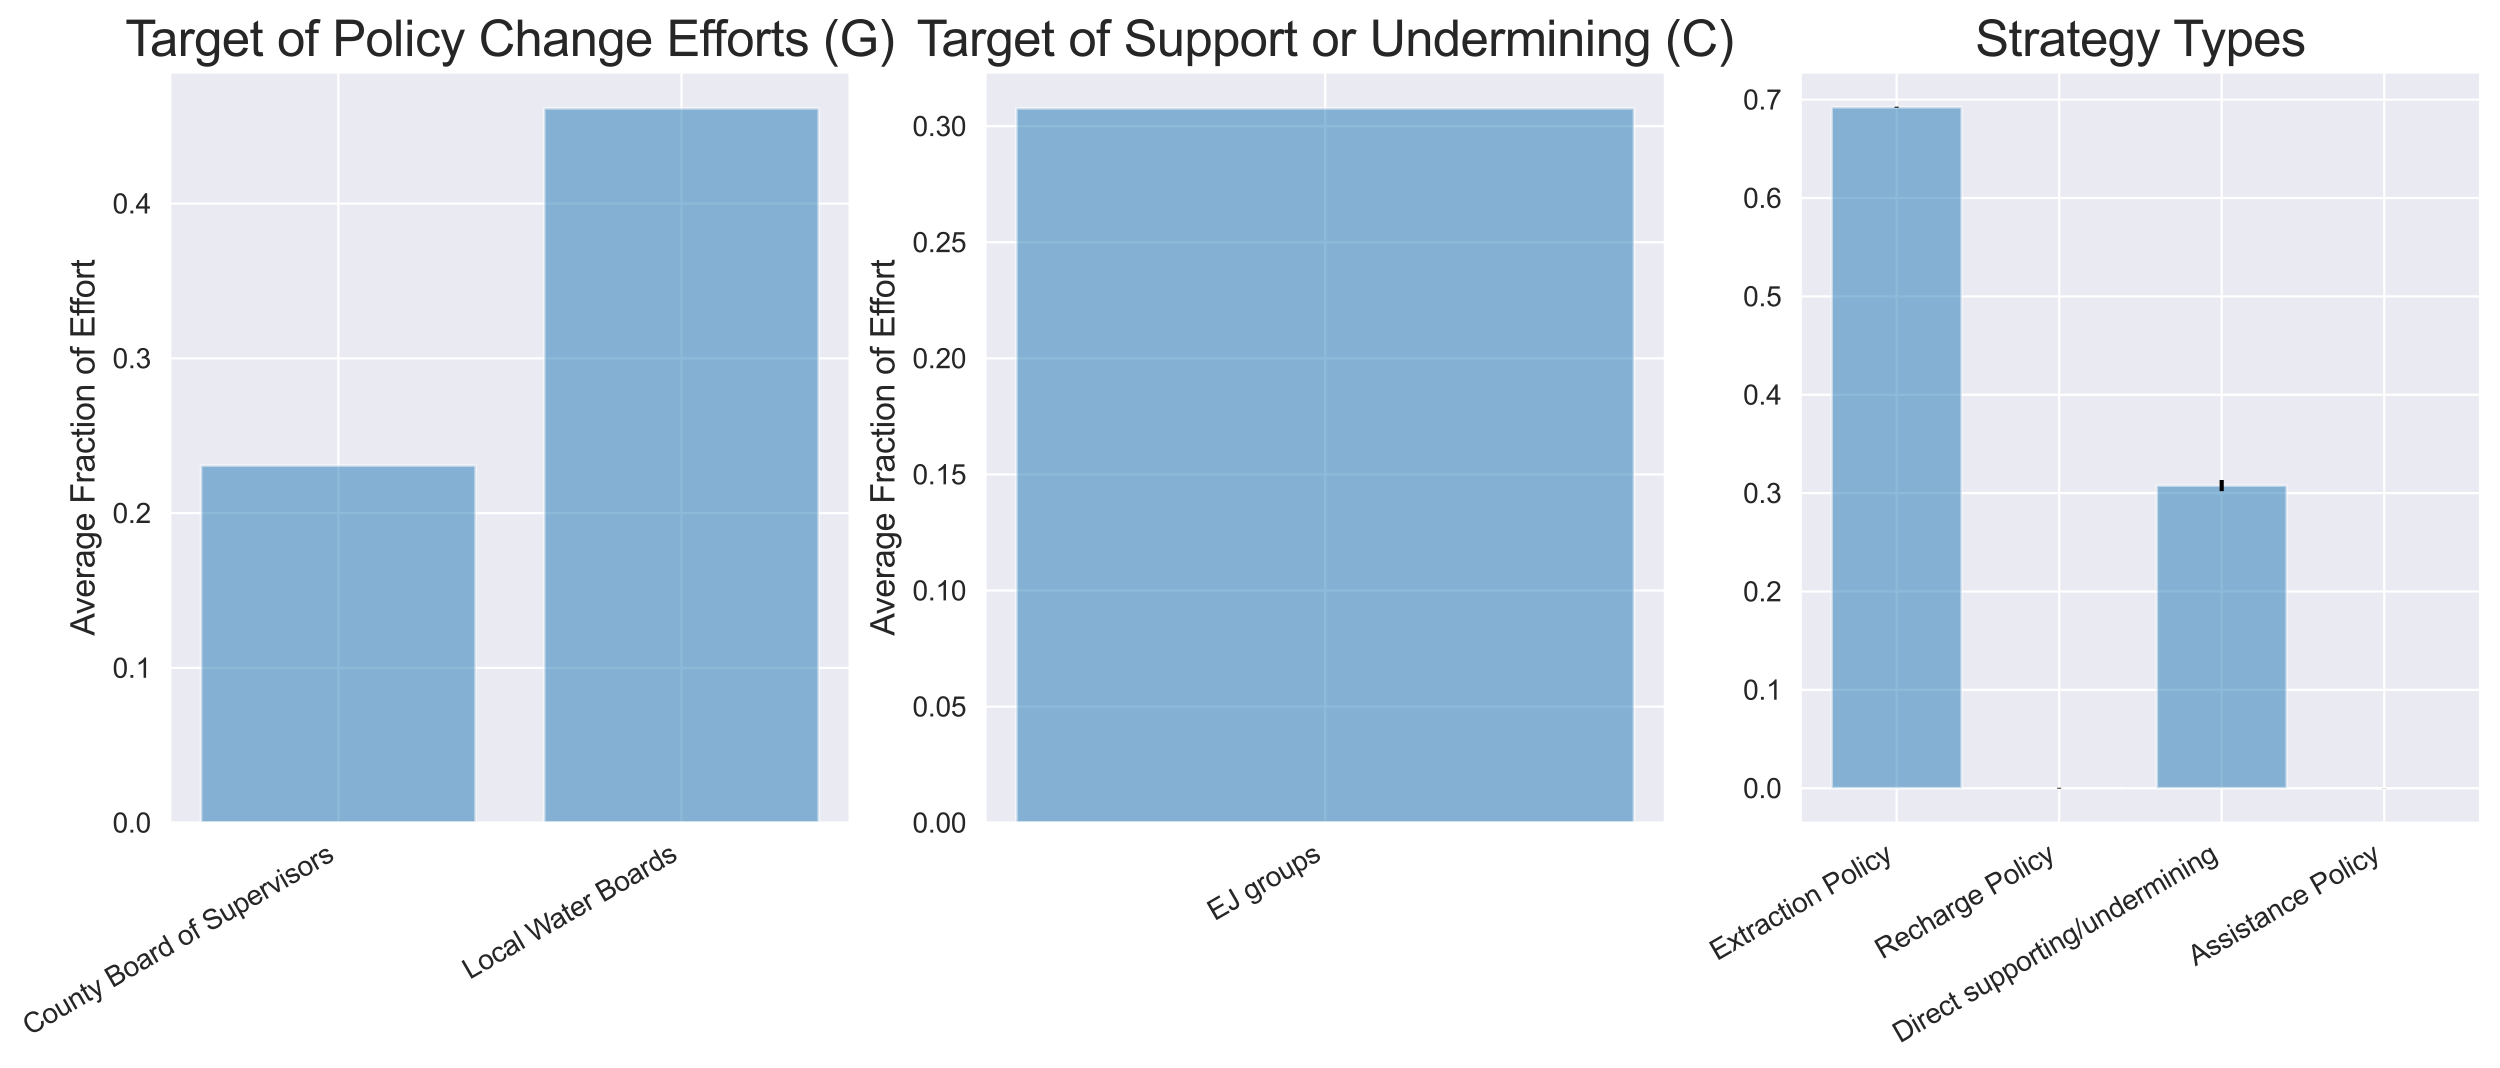 <?xml version="1.0" encoding="utf-8" standalone="no"?>
<!DOCTYPE svg PUBLIC "-//W3C//DTD SVG 1.1//EN"
  "http://www.w3.org/Graphics/SVG/1.1/DTD/svg11.dtd">
<svg height="387.127pt" version="1.1" viewBox="0 0 905.878 387.127" width="905.878pt" xmlns="http://www.w3.org/2000/svg" xmlns:xlink="http://www.w3.org/1999/xlink">
 <defs>
  <style type="text/css">*{stroke-linecap:butt;stroke-linejoin:round;}</style>
 </defs>
 <g id="figure_1">
  <g id="patch_1">
   <path d="M -0 387.127 
L 905.878 387.127 
L 905.878 0 
L -0 0 
z
" style="fill:#ffffff;"/>
  </g>
  <g id="axes_1">
   <g id="patch_2">
    <path d="M 61.678 298.103 
L 307.854 298.103 
L 307.854 26.303 
L 61.678 26.303 
z
" style="fill:#eaeaf2;"/>
   </g>
   <g id="matplotlib.axis_1">
    <g id="xtick_1">
     <g id="line2d_1">
      <path clip-path="url(#p855f71efec)" d="M 122.6 298.103 
L 122.6 26.303 
" style="fill:none;stroke:#ffffff;stroke-linecap:round;stroke-width:0.8;"/>
     </g>
     <g id="text_1">
      <!-- County Board of Supervisors -->
      <g style="fill:#262626;" transform="translate(10.84 375.325)rotate(-30)scale(0.1 -0.1)">
       <defs>
        <path d="M 3763 1606 
L 4369 1453 
Q 4178 706 3683 314 
Q 3188 -78 2472 -78 
Q 1731 -78 1267 223 
Q 803 525 561 1097 
Q 319 1669 319 2325 
Q 319 3041 592 3573 
Q 866 4106 1370 4382 
Q 1875 4659 2481 4659 
Q 3169 4659 3637 4309 
Q 4106 3959 4291 3325 
L 3694 3184 
Q 3534 3684 3231 3912 
Q 2928 4141 2469 4141 
Q 1941 4141 1586 3887 
Q 1231 3634 1087 3207 
Q 944 2781 944 2328 
Q 944 1744 1114 1308 
Q 1284 872 1643 656 
Q 2003 441 2422 441 
Q 2931 441 3284 734 
Q 3638 1028 3763 1606 
z
" id="ArialMT-43" transform="scale(0.016)"/>
        <path d="M 213 1659 
Q 213 2581 725 3025 
Q 1153 3394 1769 3394 
Q 2453 3394 2887 2945 
Q 3322 2497 3322 1706 
Q 3322 1066 3130 698 
Q 2938 331 2570 128 
Q 2203 -75 1769 -75 
Q 1072 -75 642 372 
Q 213 819 213 1659 
z
M 791 1659 
Q 791 1022 1069 705 
Q 1347 388 1769 388 
Q 2188 388 2466 706 
Q 2744 1025 2744 1678 
Q 2744 2294 2464 2611 
Q 2184 2928 1769 2928 
Q 1347 2928 1069 2612 
Q 791 2297 791 1659 
z
" id="ArialMT-6f" transform="scale(0.016)"/>
        <path d="M 2597 0 
L 2597 488 
Q 2209 -75 1544 -75 
Q 1250 -75 995 37 
Q 741 150 617 320 
Q 494 491 444 738 
Q 409 903 409 1263 
L 409 3319 
L 972 3319 
L 972 1478 
Q 972 1038 1006 884 
Q 1059 663 1231 536 
Q 1403 409 1656 409 
Q 1909 409 2131 539 
Q 2353 669 2445 892 
Q 2538 1116 2538 1541 
L 2538 3319 
L 3100 3319 
L 3100 0 
L 2597 0 
z
" id="ArialMT-75" transform="scale(0.016)"/>
        <path d="M 422 0 
L 422 3319 
L 928 3319 
L 928 2847 
Q 1294 3394 1984 3394 
Q 2284 3394 2536 3286 
Q 2788 3178 2913 3003 
Q 3038 2828 3088 2588 
Q 3119 2431 3119 2041 
L 3119 0 
L 2556 0 
L 2556 2019 
Q 2556 2363 2490 2533 
Q 2425 2703 2258 2804 
Q 2091 2906 1866 2906 
Q 1506 2906 1245 2678 
Q 984 2450 984 1813 
L 984 0 
L 422 0 
z
" id="ArialMT-6e" transform="scale(0.016)"/>
        <path d="M 1650 503 
L 1731 6 
Q 1494 -44 1306 -44 
Q 1000 -44 831 53 
Q 663 150 594 308 
Q 525 466 525 972 
L 525 2881 
L 113 2881 
L 113 3319 
L 525 3319 
L 525 4141 
L 1084 4478 
L 1084 3319 
L 1650 3319 
L 1650 2881 
L 1084 2881 
L 1084 941 
Q 1084 700 1114 631 
Q 1144 563 1211 522 
Q 1278 481 1403 481 
Q 1497 481 1650 503 
z
" id="ArialMT-74" transform="scale(0.016)"/>
        <path d="M 397 -1278 
L 334 -750 
Q 519 -800 656 -800 
Q 844 -800 956 -737 
Q 1069 -675 1141 -563 
Q 1194 -478 1313 -144 
Q 1328 -97 1363 -6 
L 103 3319 
L 709 3319 
L 1400 1397 
Q 1534 1031 1641 628 
Q 1738 1016 1872 1384 
L 2581 3319 
L 3144 3319 
L 1881 -56 
Q 1678 -603 1566 -809 
Q 1416 -1088 1222 -1217 
Q 1028 -1347 759 -1347 
Q 597 -1347 397 -1278 
z
" id="ArialMT-79" transform="scale(0.016)"/>
        <path id="ArialMT-20" transform="scale(0.016)"/>
        <path d="M 469 0 
L 469 4581 
L 2188 4581 
Q 2713 4581 3030 4442 
Q 3347 4303 3526 4014 
Q 3706 3725 3706 3409 
Q 3706 3116 3547 2856 
Q 3388 2597 3066 2438 
Q 3481 2316 3704 2022 
Q 3928 1728 3928 1328 
Q 3928 1006 3792 729 
Q 3656 453 3456 303 
Q 3256 153 2954 76 
Q 2653 0 2216 0 
L 469 0 
z
M 1075 2656 
L 2066 2656 
Q 2469 2656 2644 2709 
Q 2875 2778 2992 2937 
Q 3109 3097 3109 3338 
Q 3109 3566 3000 3739 
Q 2891 3913 2687 3977 
Q 2484 4041 1991 4041 
L 1075 4041 
L 1075 2656 
z
M 1075 541 
L 2216 541 
Q 2509 541 2628 563 
Q 2838 600 2978 687 
Q 3119 775 3209 942 
Q 3300 1109 3300 1328 
Q 3300 1584 3169 1773 
Q 3038 1963 2805 2039 
Q 2572 2116 2134 2116 
L 1075 2116 
L 1075 541 
z
" id="ArialMT-42" transform="scale(0.016)"/>
        <path d="M 2588 409 
Q 2275 144 1986 34 
Q 1697 -75 1366 -75 
Q 819 -75 525 192 
Q 231 459 231 875 
Q 231 1119 342 1320 
Q 453 1522 633 1644 
Q 813 1766 1038 1828 
Q 1203 1872 1538 1913 
Q 2219 1994 2541 2106 
Q 2544 2222 2544 2253 
Q 2544 2597 2384 2738 
Q 2169 2928 1744 2928 
Q 1347 2928 1158 2789 
Q 969 2650 878 2297 
L 328 2372 
Q 403 2725 575 2942 
Q 747 3159 1072 3276 
Q 1397 3394 1825 3394 
Q 2250 3394 2515 3294 
Q 2781 3194 2906 3042 
Q 3031 2891 3081 2659 
Q 3109 2516 3109 2141 
L 3109 1391 
Q 3109 606 3145 398 
Q 3181 191 3288 0 
L 2700 0 
Q 2613 175 2588 409 
z
M 2541 1666 
Q 2234 1541 1622 1453 
Q 1275 1403 1131 1340 
Q 988 1278 909 1158 
Q 831 1038 831 891 
Q 831 666 1001 516 
Q 1172 366 1500 366 
Q 1825 366 2078 508 
Q 2331 650 2450 897 
Q 2541 1088 2541 1459 
L 2541 1666 
z
" id="ArialMT-61" transform="scale(0.016)"/>
        <path d="M 416 0 
L 416 3319 
L 922 3319 
L 922 2816 
Q 1116 3169 1280 3281 
Q 1444 3394 1641 3394 
Q 1925 3394 2219 3213 
L 2025 2691 
Q 1819 2813 1613 2813 
Q 1428 2813 1281 2702 
Q 1134 2591 1072 2394 
Q 978 2094 978 1738 
L 978 0 
L 416 0 
z
" id="ArialMT-72" transform="scale(0.016)"/>
        <path d="M 2575 0 
L 2575 419 
Q 2259 -75 1647 -75 
Q 1250 -75 917 144 
Q 584 363 401 755 
Q 219 1147 219 1656 
Q 219 2153 384 2558 
Q 550 2963 881 3178 
Q 1213 3394 1622 3394 
Q 1922 3394 2156 3267 
Q 2391 3141 2538 2938 
L 2538 4581 
L 3097 4581 
L 3097 0 
L 2575 0 
z
M 797 1656 
Q 797 1019 1065 703 
Q 1334 388 1700 388 
Q 2069 388 2326 689 
Q 2584 991 2584 1609 
Q 2584 2291 2321 2609 
Q 2059 2928 1675 2928 
Q 1300 2928 1048 2622 
Q 797 2316 797 1656 
z
" id="ArialMT-64" transform="scale(0.016)"/>
        <path d="M 556 0 
L 556 2881 
L 59 2881 
L 59 3319 
L 556 3319 
L 556 3672 
Q 556 4006 616 4169 
Q 697 4388 901 4523 
Q 1106 4659 1475 4659 
Q 1713 4659 2000 4603 
L 1916 4113 
Q 1741 4144 1584 4144 
Q 1328 4144 1222 4034 
Q 1116 3925 1116 3625 
L 1116 3319 
L 1763 3319 
L 1763 2881 
L 1116 2881 
L 1116 0 
L 556 0 
z
" id="ArialMT-66" transform="scale(0.016)"/>
        <path d="M 288 1472 
L 859 1522 
Q 900 1178 1048 958 
Q 1197 738 1509 602 
Q 1822 466 2213 466 
Q 2559 466 2825 569 
Q 3091 672 3220 851 
Q 3350 1031 3350 1244 
Q 3350 1459 3225 1620 
Q 3100 1781 2813 1891 
Q 2628 1963 1997 2114 
Q 1366 2266 1113 2400 
Q 784 2572 623 2826 
Q 463 3081 463 3397 
Q 463 3744 659 4045 
Q 856 4347 1234 4503 
Q 1613 4659 2075 4659 
Q 2584 4659 2973 4495 
Q 3363 4331 3572 4012 
Q 3781 3694 3797 3291 
L 3216 3247 
Q 3169 3681 2898 3903 
Q 2628 4125 2100 4125 
Q 1550 4125 1298 3923 
Q 1047 3722 1047 3438 
Q 1047 3191 1225 3031 
Q 1400 2872 2139 2705 
Q 2878 2538 3153 2413 
Q 3553 2228 3743 1945 
Q 3934 1663 3934 1294 
Q 3934 928 3725 604 
Q 3516 281 3123 101 
Q 2731 -78 2241 -78 
Q 1619 -78 1198 103 
Q 778 284 539 648 
Q 300 1013 288 1472 
z
" id="ArialMT-53" transform="scale(0.016)"/>
        <path d="M 422 -1272 
L 422 3319 
L 934 3319 
L 934 2888 
Q 1116 3141 1344 3267 
Q 1572 3394 1897 3394 
Q 2322 3394 2647 3175 
Q 2972 2956 3137 2557 
Q 3303 2159 3303 1684 
Q 3303 1175 3120 767 
Q 2938 359 2589 142 
Q 2241 -75 1856 -75 
Q 1575 -75 1351 44 
Q 1128 163 984 344 
L 984 -1272 
L 422 -1272 
z
M 931 1641 
Q 931 1000 1190 694 
Q 1450 388 1819 388 
Q 2194 388 2461 705 
Q 2728 1022 2728 1688 
Q 2728 2322 2467 2637 
Q 2206 2953 1844 2953 
Q 1484 2953 1207 2617 
Q 931 2281 931 1641 
z
" id="ArialMT-70" transform="scale(0.016)"/>
        <path d="M 2694 1069 
L 3275 997 
Q 3138 488 2766 206 
Q 2394 -75 1816 -75 
Q 1088 -75 661 373 
Q 234 822 234 1631 
Q 234 2469 665 2931 
Q 1097 3394 1784 3394 
Q 2450 3394 2872 2941 
Q 3294 2488 3294 1666 
Q 3294 1616 3291 1516 
L 816 1516 
Q 847 969 1125 678 
Q 1403 388 1819 388 
Q 2128 388 2347 550 
Q 2566 713 2694 1069 
z
M 847 1978 
L 2700 1978 
Q 2663 2397 2488 2606 
Q 2219 2931 1791 2931 
Q 1403 2931 1139 2672 
Q 875 2413 847 1978 
z
" id="ArialMT-65" transform="scale(0.016)"/>
        <path d="M 1344 0 
L 81 3319 
L 675 3319 
L 1388 1331 
Q 1503 1009 1600 663 
Q 1675 925 1809 1294 
L 2547 3319 
L 3125 3319 
L 1869 0 
L 1344 0 
z
" id="ArialMT-76" transform="scale(0.016)"/>
        <path d="M 425 3934 
L 425 4581 
L 988 4581 
L 988 3934 
L 425 3934 
z
M 425 0 
L 425 3319 
L 988 3319 
L 988 0 
L 425 0 
z
" id="ArialMT-69" transform="scale(0.016)"/>
        <path d="M 197 991 
L 753 1078 
Q 800 744 1014 566 
Q 1228 388 1613 388 
Q 2000 388 2187 545 
Q 2375 703 2375 916 
Q 2375 1106 2209 1216 
Q 2094 1291 1634 1406 
Q 1016 1563 777 1677 
Q 538 1791 414 1992 
Q 291 2194 291 2438 
Q 291 2659 392 2848 
Q 494 3038 669 3163 
Q 800 3259 1026 3326 
Q 1253 3394 1513 3394 
Q 1903 3394 2198 3281 
Q 2494 3169 2634 2976 
Q 2775 2784 2828 2463 
L 2278 2388 
Q 2241 2644 2061 2787 
Q 1881 2931 1553 2931 
Q 1166 2931 1000 2803 
Q 834 2675 834 2503 
Q 834 2394 903 2306 
Q 972 2216 1119 2156 
Q 1203 2125 1616 2013 
Q 2213 1853 2448 1751 
Q 2684 1650 2818 1456 
Q 2953 1263 2953 975 
Q 2953 694 2789 445 
Q 2625 197 2315 61 
Q 2006 -75 1616 -75 
Q 969 -75 630 194 
Q 291 463 197 991 
z
" id="ArialMT-73" transform="scale(0.016)"/>
       </defs>
       <use xlink:href="#ArialMT-43"/>
       <use x="72.217" xlink:href="#ArialMT-6f"/>
       <use x="127.832" xlink:href="#ArialMT-75"/>
       <use x="183.447" xlink:href="#ArialMT-6e"/>
       <use x="239.062" xlink:href="#ArialMT-74"/>
       <use x="266.846" xlink:href="#ArialMT-79"/>
       <use x="316.846" xlink:href="#ArialMT-20"/>
       <use x="344.629" xlink:href="#ArialMT-42"/>
       <use x="411.328" xlink:href="#ArialMT-6f"/>
       <use x="466.943" xlink:href="#ArialMT-61"/>
       <use x="522.559" xlink:href="#ArialMT-72"/>
       <use x="555.859" xlink:href="#ArialMT-64"/>
       <use x="611.475" xlink:href="#ArialMT-20"/>
       <use x="639.258" xlink:href="#ArialMT-6f"/>
       <use x="694.873" xlink:href="#ArialMT-66"/>
       <use x="722.656" xlink:href="#ArialMT-20"/>
       <use x="750.439" xlink:href="#ArialMT-53"/>
       <use x="817.139" xlink:href="#ArialMT-75"/>
       <use x="872.754" xlink:href="#ArialMT-70"/>
       <use x="928.369" xlink:href="#ArialMT-65"/>
       <use x="983.984" xlink:href="#ArialMT-72"/>
       <use x="1017.285" xlink:href="#ArialMT-76"/>
       <use x="1067.285" xlink:href="#ArialMT-69"/>
       <use x="1089.502" xlink:href="#ArialMT-73"/>
       <use x="1139.502" xlink:href="#ArialMT-6f"/>
       <use x="1195.117" xlink:href="#ArialMT-72"/>
       <use x="1228.418" xlink:href="#ArialMT-73"/>
      </g>
     </g>
    </g>
    <g id="xtick_2">
     <g id="line2d_2">
      <path clip-path="url(#p855f71efec)" d="M 246.932 298.103 
L 246.932 26.303 
" style="fill:none;stroke:#ffffff;stroke-linecap:round;stroke-width:0.8;"/>
     </g>
     <g id="text_2">
      <!-- Local Water Boards -->
      <g style="fill:#262626;" transform="translate(170.215 355.021)rotate(-30)scale(0.1 -0.1)">
       <defs>
        <path d="M 469 0 
L 469 4581 
L 1075 4581 
L 1075 541 
L 3331 541 
L 3331 0 
L 469 0 
z
" id="ArialMT-4c" transform="scale(0.016)"/>
        <path d="M 2588 1216 
L 3141 1144 
Q 3050 572 2676 248 
Q 2303 -75 1759 -75 
Q 1078 -75 664 370 
Q 250 816 250 1647 
Q 250 2184 428 2587 
Q 606 2991 970 3192 
Q 1334 3394 1763 3394 
Q 2303 3394 2647 3120 
Q 2991 2847 3088 2344 
L 2541 2259 
Q 2463 2594 2264 2762 
Q 2066 2931 1784 2931 
Q 1359 2931 1093 2626 
Q 828 2322 828 1663 
Q 828 994 1084 691 
Q 1341 388 1753 388 
Q 2084 388 2306 591 
Q 2528 794 2588 1216 
z
" id="ArialMT-63" transform="scale(0.016)"/>
        <path d="M 409 0 
L 409 4581 
L 972 4581 
L 972 0 
L 409 0 
z
" id="ArialMT-6c" transform="scale(0.016)"/>
        <path d="M 1294 0 
L 78 4581 
L 700 4581 
L 1397 1578 
Q 1509 1106 1591 641 
Q 1766 1375 1797 1488 
L 2669 4581 
L 3400 4581 
L 4056 2263 
Q 4303 1400 4413 641 
Q 4500 1075 4641 1638 
L 5359 4581 
L 5969 4581 
L 4713 0 
L 4128 0 
L 3163 3491 
Q 3041 3928 3019 4028 
Q 2947 3713 2884 3491 
L 1913 0 
L 1294 0 
z
" id="ArialMT-57" transform="scale(0.016)"/>
       </defs>
       <use xlink:href="#ArialMT-4c"/>
       <use x="55.615" xlink:href="#ArialMT-6f"/>
       <use x="111.23" xlink:href="#ArialMT-63"/>
       <use x="161.23" xlink:href="#ArialMT-61"/>
       <use x="216.846" xlink:href="#ArialMT-6c"/>
       <use x="239.062" xlink:href="#ArialMT-20"/>
       <use x="266.846" xlink:href="#ArialMT-57"/>
       <use x="357.48" xlink:href="#ArialMT-61"/>
       <use x="413.096" xlink:href="#ArialMT-74"/>
       <use x="440.879" xlink:href="#ArialMT-65"/>
       <use x="496.494" xlink:href="#ArialMT-72"/>
       <use x="529.795" xlink:href="#ArialMT-20"/>
       <use x="557.578" xlink:href="#ArialMT-42"/>
       <use x="624.277" xlink:href="#ArialMT-6f"/>
       <use x="679.893" xlink:href="#ArialMT-61"/>
       <use x="735.508" xlink:href="#ArialMT-72"/>
       <use x="768.809" xlink:href="#ArialMT-64"/>
       <use x="824.424" xlink:href="#ArialMT-73"/>
      </g>
     </g>
    </g>
   </g>
   <g id="matplotlib.axis_2">
    <g id="ytick_1">
     <g id="line2d_3">
      <path clip-path="url(#p855f71efec)" d="M 61.678 298.103 
L 307.854 298.103 
" style="fill:none;stroke:#ffffff;stroke-linecap:round;stroke-width:0.8;"/>
     </g>
     <g id="text_3">
      <!-- 0.0 -->
      <g style="fill:#262626;" transform="translate(40.778 301.682)scale(0.1 -0.1)">
       <defs>
        <path d="M 266 2259 
Q 266 3072 433 3567 
Q 600 4063 929 4331 
Q 1259 4600 1759 4600 
Q 2128 4600 2406 4451 
Q 2684 4303 2865 4023 
Q 3047 3744 3150 3342 
Q 3253 2941 3253 2259 
Q 3253 1453 3087 958 
Q 2922 463 2592 192 
Q 2263 -78 1759 -78 
Q 1097 -78 719 397 
Q 266 969 266 2259 
z
M 844 2259 
Q 844 1131 1108 757 
Q 1372 384 1759 384 
Q 2147 384 2411 759 
Q 2675 1134 2675 2259 
Q 2675 3391 2411 3762 
Q 2147 4134 1753 4134 
Q 1366 4134 1134 3806 
Q 844 3388 844 2259 
z
" id="ArialMT-30" transform="scale(0.016)"/>
        <path d="M 581 0 
L 581 641 
L 1222 641 
L 1222 0 
L 581 0 
z
" id="ArialMT-2e" transform="scale(0.016)"/>
       </defs>
       <use xlink:href="#ArialMT-30"/>
       <use x="55.615" xlink:href="#ArialMT-2e"/>
       <use x="83.398" xlink:href="#ArialMT-30"/>
      </g>
     </g>
    </g>
    <g id="ytick_2">
     <g id="line2d_4">
      <path clip-path="url(#p855f71efec)" d="M 61.678 242.018 
L 307.854 242.018 
" style="fill:none;stroke:#ffffff;stroke-linecap:round;stroke-width:0.8;"/>
     </g>
     <g id="text_4">
      <!-- 0.1 -->
      <g style="fill:#262626;" transform="translate(40.778 245.597)scale(0.1 -0.1)">
       <defs>
        <path d="M 2384 0 
L 1822 0 
L 1822 3584 
Q 1619 3391 1289 3197 
Q 959 3003 697 2906 
L 697 3450 
Q 1169 3672 1522 3987 
Q 1875 4303 2022 4600 
L 2384 4600 
L 2384 0 
z
" id="ArialMT-31" transform="scale(0.016)"/>
       </defs>
       <use xlink:href="#ArialMT-30"/>
       <use x="55.615" xlink:href="#ArialMT-2e"/>
       <use x="83.398" xlink:href="#ArialMT-31"/>
      </g>
     </g>
    </g>
    <g id="ytick_3">
     <g id="line2d_5">
      <path clip-path="url(#p855f71efec)" d="M 61.678 185.932 
L 307.854 185.932 
" style="fill:none;stroke:#ffffff;stroke-linecap:round;stroke-width:0.8;"/>
     </g>
     <g id="text_5">
      <!-- 0.2 -->
      <g style="fill:#262626;" transform="translate(40.778 189.511)scale(0.1 -0.1)">
       <defs>
        <path d="M 3222 541 
L 3222 0 
L 194 0 
Q 188 203 259 391 
Q 375 700 629 1000 
Q 884 1300 1366 1694 
Q 2113 2306 2375 2664 
Q 2638 3022 2638 3341 
Q 2638 3675 2398 3904 
Q 2159 4134 1775 4134 
Q 1369 4134 1125 3890 
Q 881 3647 878 3216 
L 300 3275 
Q 359 3922 746 4261 
Q 1134 4600 1788 4600 
Q 2447 4600 2831 4234 
Q 3216 3869 3216 3328 
Q 3216 3053 3103 2787 
Q 2991 2522 2730 2228 
Q 2469 1934 1863 1422 
Q 1356 997 1212 845 
Q 1069 694 975 541 
L 3222 541 
z
" id="ArialMT-32" transform="scale(0.016)"/>
       </defs>
       <use xlink:href="#ArialMT-30"/>
       <use x="55.615" xlink:href="#ArialMT-2e"/>
       <use x="83.398" xlink:href="#ArialMT-32"/>
      </g>
     </g>
    </g>
    <g id="ytick_4">
     <g id="line2d_6">
      <path clip-path="url(#p855f71efec)" d="M 61.678 129.846 
L 307.854 129.846 
" style="fill:none;stroke:#ffffff;stroke-linecap:round;stroke-width:0.8;"/>
     </g>
     <g id="text_6">
      <!-- 0.3 -->
      <g style="fill:#262626;" transform="translate(40.778 133.425)scale(0.1 -0.1)">
       <defs>
        <path d="M 269 1209 
L 831 1284 
Q 928 806 1161 595 
Q 1394 384 1728 384 
Q 2125 384 2398 659 
Q 2672 934 2672 1341 
Q 2672 1728 2419 1979 
Q 2166 2231 1775 2231 
Q 1616 2231 1378 2169 
L 1441 2663 
Q 1497 2656 1531 2656 
Q 1891 2656 2178 2843 
Q 2466 3031 2466 3422 
Q 2466 3731 2256 3934 
Q 2047 4138 1716 4138 
Q 1388 4138 1169 3931 
Q 950 3725 888 3313 
L 325 3413 
Q 428 3978 793 4289 
Q 1159 4600 1703 4600 
Q 2078 4600 2393 4439 
Q 2709 4278 2876 4000 
Q 3044 3722 3044 3409 
Q 3044 3113 2884 2869 
Q 2725 2625 2413 2481 
Q 2819 2388 3044 2092 
Q 3269 1797 3269 1353 
Q 3269 753 2831 336 
Q 2394 -81 1725 -81 
Q 1122 -81 723 278 
Q 325 638 269 1209 
z
" id="ArialMT-33" transform="scale(0.016)"/>
       </defs>
       <use xlink:href="#ArialMT-30"/>
       <use x="55.615" xlink:href="#ArialMT-2e"/>
       <use x="83.398" xlink:href="#ArialMT-33"/>
      </g>
     </g>
    </g>
    <g id="ytick_5">
     <g id="line2d_7">
      <path clip-path="url(#p855f71efec)" d="M 61.678 73.761 
L 307.854 73.761 
" style="fill:none;stroke:#ffffff;stroke-linecap:round;stroke-width:0.8;"/>
     </g>
     <g id="text_7">
      <!-- 0.4 -->
      <g style="fill:#262626;" transform="translate(40.778 77.339)scale(0.1 -0.1)">
       <defs>
        <path d="M 2069 0 
L 2069 1097 
L 81 1097 
L 81 1613 
L 2172 4581 
L 2631 4581 
L 2631 1613 
L 3250 1613 
L 3250 1097 
L 2631 1097 
L 2631 0 
L 2069 0 
z
M 2069 1613 
L 2069 3678 
L 634 1613 
L 2069 1613 
z
" id="ArialMT-34" transform="scale(0.016)"/>
       </defs>
       <use xlink:href="#ArialMT-30"/>
       <use x="55.615" xlink:href="#ArialMT-2e"/>
       <use x="83.398" xlink:href="#ArialMT-34"/>
      </g>
     </g>
    </g>
    <g id="text_8">
     <!-- Average Fraction of Effort -->
     <g style="fill:#262626;" transform="translate(34.252 230.353)rotate(-90)scale(0.12 -0.12)">
      <defs>
       <path d="M -9 0 
L 1750 4581 
L 2403 4581 
L 4278 0 
L 3588 0 
L 3053 1388 
L 1138 1388 
L 634 0 
L -9 0 
z
M 1313 1881 
L 2866 1881 
L 2388 3150 
Q 2169 3728 2063 4100 
Q 1975 3659 1816 3225 
L 1313 1881 
z
" id="ArialMT-41" transform="scale(0.016)"/>
       <path d="M 319 -275 
L 866 -356 
Q 900 -609 1056 -725 
Q 1266 -881 1628 -881 
Q 2019 -881 2231 -725 
Q 2444 -569 2519 -288 
Q 2563 -116 2559 434 
Q 2191 0 1641 0 
Q 956 0 581 494 
Q 206 988 206 1678 
Q 206 2153 378 2554 
Q 550 2956 876 3175 
Q 1203 3394 1644 3394 
Q 2231 3394 2613 2919 
L 2613 3319 
L 3131 3319 
L 3131 450 
Q 3131 -325 2973 -648 
Q 2816 -972 2473 -1159 
Q 2131 -1347 1631 -1347 
Q 1038 -1347 672 -1080 
Q 306 -813 319 -275 
z
M 784 1719 
Q 784 1066 1043 766 
Q 1303 466 1694 466 
Q 2081 466 2343 764 
Q 2606 1063 2606 1700 
Q 2606 2309 2336 2618 
Q 2066 2928 1684 2928 
Q 1309 2928 1046 2623 
Q 784 2319 784 1719 
z
" id="ArialMT-67" transform="scale(0.016)"/>
       <path d="M 525 0 
L 525 4581 
L 3616 4581 
L 3616 4041 
L 1131 4041 
L 1131 2622 
L 3281 2622 
L 3281 2081 
L 1131 2081 
L 1131 0 
L 525 0 
z
" id="ArialMT-46" transform="scale(0.016)"/>
       <path d="M 506 0 
L 506 4581 
L 3819 4581 
L 3819 4041 
L 1113 4041 
L 1113 2638 
L 3647 2638 
L 3647 2100 
L 1113 2100 
L 1113 541 
L 3925 541 
L 3925 0 
L 506 0 
z
" id="ArialMT-45" transform="scale(0.016)"/>
      </defs>
      <use xlink:href="#ArialMT-41"/>
      <use x="64.949" xlink:href="#ArialMT-76"/>
      <use x="114.949" xlink:href="#ArialMT-65"/>
      <use x="170.564" xlink:href="#ArialMT-72"/>
      <use x="203.865" xlink:href="#ArialMT-61"/>
      <use x="259.48" xlink:href="#ArialMT-67"/>
      <use x="315.096" xlink:href="#ArialMT-65"/>
      <use x="370.711" xlink:href="#ArialMT-20"/>
      <use x="398.494" xlink:href="#ArialMT-46"/>
      <use x="459.578" xlink:href="#ArialMT-72"/>
      <use x="492.879" xlink:href="#ArialMT-61"/>
      <use x="548.494" xlink:href="#ArialMT-63"/>
      <use x="598.494" xlink:href="#ArialMT-74"/>
      <use x="626.277" xlink:href="#ArialMT-69"/>
      <use x="648.494" xlink:href="#ArialMT-6f"/>
      <use x="704.109" xlink:href="#ArialMT-6e"/>
      <use x="759.725" xlink:href="#ArialMT-20"/>
      <use x="787.508" xlink:href="#ArialMT-6f"/>
      <use x="843.123" xlink:href="#ArialMT-66"/>
      <use x="870.906" xlink:href="#ArialMT-20"/>
      <use x="898.689" xlink:href="#ArialMT-45"/>
      <use x="965.389" xlink:href="#ArialMT-66"/>
      <use x="991.422" xlink:href="#ArialMT-66"/>
      <use x="1019.205" xlink:href="#ArialMT-6f"/>
      <use x="1074.82" xlink:href="#ArialMT-72"/>
      <use x="1108.121" xlink:href="#ArialMT-74"/>
     </g>
    </g>
   </g>
   <g id="patch_3">
    <path clip-path="url(#p855f71efec)" d="M 72.867 298.103 
L 172.333 298.103 
L 172.333 168.675 
L 72.867 168.675 
z
" style="fill:#1f77b4;opacity:0.5;stroke:#ffffff;stroke-linejoin:miter;"/>
   </g>
   <g id="patch_4">
    <path clip-path="url(#p855f71efec)" d="M 197.199 298.103 
L 296.664 298.103 
L 296.664 39.246 
L 197.199 39.246 
z
" style="fill:#1f77b4;opacity:0.5;stroke:#ffffff;stroke-linejoin:miter;"/>
   </g>
   <g id="patch_5">
    <path d="M 61.678 298.103 
L 61.678 26.303 
" style="fill:none;stroke:#ffffff;stroke-linecap:square;stroke-linejoin:miter;stroke-width:0.8;"/>
   </g>
   <g id="patch_6">
    <path d="M 307.854 298.103 
L 307.854 26.303 
" style="fill:none;stroke:#ffffff;stroke-linecap:square;stroke-linejoin:miter;stroke-width:0.8;"/>
   </g>
   <g id="patch_7">
    <path d="M 61.678 298.103 
L 307.854 298.103 
" style="fill:none;stroke:#ffffff;stroke-linecap:square;stroke-linejoin:miter;stroke-width:0.8;"/>
   </g>
   <g id="patch_8">
    <path d="M 61.678 26.303 
L 307.854 26.303 
" style="fill:none;stroke:#ffffff;stroke-linecap:square;stroke-linejoin:miter;stroke-width:0.8;"/>
   </g>
   <g id="text_9">
    <!-- Target of Policy Change Efforts (G) -->
    <g style="fill:#262626;" transform="translate(45.378 20.303)scale(0.18 -0.18)">
     <defs>
      <path d="M 1659 0 
L 1659 4041 
L 150 4041 
L 150 4581 
L 3781 4581 
L 3781 4041 
L 2266 4041 
L 2266 0 
L 1659 0 
z
" id="ArialMT-54" transform="scale(0.016)"/>
      <path d="M 494 0 
L 494 4581 
L 2222 4581 
Q 2678 4581 2919 4538 
Q 3256 4481 3484 4323 
Q 3713 4166 3852 3881 
Q 3991 3597 3991 3256 
Q 3991 2672 3619 2267 
Q 3247 1863 2275 1863 
L 1100 1863 
L 1100 0 
L 494 0 
z
M 1100 2403 
L 2284 2403 
Q 2872 2403 3119 2622 
Q 3366 2841 3366 3238 
Q 3366 3525 3220 3729 
Q 3075 3934 2838 4000 
Q 2684 4041 2272 4041 
L 1100 4041 
L 1100 2403 
z
" id="ArialMT-50" transform="scale(0.016)"/>
      <path d="M 422 0 
L 422 4581 
L 984 4581 
L 984 2938 
Q 1378 3394 1978 3394 
Q 2347 3394 2619 3248 
Q 2891 3103 3008 2847 
Q 3125 2591 3125 2103 
L 3125 0 
L 2563 0 
L 2563 2103 
Q 2563 2525 2380 2717 
Q 2197 2909 1863 2909 
Q 1613 2909 1392 2779 
Q 1172 2650 1078 2428 
Q 984 2206 984 1816 
L 984 0 
L 422 0 
z
" id="ArialMT-68" transform="scale(0.016)"/>
      <path d="M 1497 -1347 
Q 1031 -759 709 28 
Q 388 816 388 1659 
Q 388 2403 628 3084 
Q 909 3875 1497 4659 
L 1900 4659 
Q 1522 4009 1400 3731 
Q 1209 3300 1100 2831 
Q 966 2247 966 1656 
Q 966 153 1900 -1347 
L 1497 -1347 
z
" id="ArialMT-28" transform="scale(0.016)"/>
      <path d="M 2638 1797 
L 2638 2334 
L 4578 2338 
L 4578 638 
Q 4131 281 3656 101 
Q 3181 -78 2681 -78 
Q 2006 -78 1454 211 
Q 903 500 622 1047 
Q 341 1594 341 2269 
Q 341 2938 620 3517 
Q 900 4097 1425 4378 
Q 1950 4659 2634 4659 
Q 3131 4659 3532 4498 
Q 3934 4338 4162 4050 
Q 4391 3763 4509 3300 
L 3963 3150 
Q 3859 3500 3706 3700 
Q 3553 3900 3268 4020 
Q 2984 4141 2638 4141 
Q 2222 4141 1919 4014 
Q 1616 3888 1430 3681 
Q 1244 3475 1141 3228 
Q 966 2803 966 2306 
Q 966 1694 1177 1281 
Q 1388 869 1791 669 
Q 2194 469 2647 469 
Q 3041 469 3416 620 
Q 3791 772 3984 944 
L 3984 1797 
L 2638 1797 
z
" id="ArialMT-47" transform="scale(0.016)"/>
      <path d="M 791 -1347 
L 388 -1347 
Q 1322 153 1322 1656 
Q 1322 2244 1188 2822 
Q 1081 3291 891 3722 
Q 769 4003 388 4659 
L 791 4659 
Q 1378 3875 1659 3084 
Q 1900 2403 1900 1659 
Q 1900 816 1576 28 
Q 1253 -759 791 -1347 
z
" id="ArialMT-29" transform="scale(0.016)"/>
     </defs>
     <use xlink:href="#ArialMT-54"/>
     <use x="49.959" xlink:href="#ArialMT-61"/>
     <use x="105.574" xlink:href="#ArialMT-72"/>
     <use x="138.875" xlink:href="#ArialMT-67"/>
     <use x="194.49" xlink:href="#ArialMT-65"/>
     <use x="250.105" xlink:href="#ArialMT-74"/>
     <use x="277.889" xlink:href="#ArialMT-20"/>
     <use x="305.672" xlink:href="#ArialMT-6f"/>
     <use x="361.287" xlink:href="#ArialMT-66"/>
     <use x="389.07" xlink:href="#ArialMT-20"/>
     <use x="416.854" xlink:href="#ArialMT-50"/>
     <use x="483.553" xlink:href="#ArialMT-6f"/>
     <use x="539.168" xlink:href="#ArialMT-6c"/>
     <use x="561.385" xlink:href="#ArialMT-69"/>
     <use x="583.602" xlink:href="#ArialMT-63"/>
     <use x="633.602" xlink:href="#ArialMT-79"/>
     <use x="683.602" xlink:href="#ArialMT-20"/>
     <use x="711.385" xlink:href="#ArialMT-43"/>
     <use x="783.602" xlink:href="#ArialMT-68"/>
     <use x="839.217" xlink:href="#ArialMT-61"/>
     <use x="894.832" xlink:href="#ArialMT-6e"/>
     <use x="950.447" xlink:href="#ArialMT-67"/>
     <use x="1006.062" xlink:href="#ArialMT-65"/>
     <use x="1061.678" xlink:href="#ArialMT-20"/>
     <use x="1089.461" xlink:href="#ArialMT-45"/>
     <use x="1156.16" xlink:href="#ArialMT-66"/>
     <use x="1182.193" xlink:href="#ArialMT-66"/>
     <use x="1209.977" xlink:href="#ArialMT-6f"/>
     <use x="1265.592" xlink:href="#ArialMT-72"/>
     <use x="1298.893" xlink:href="#ArialMT-74"/>
     <use x="1326.676" xlink:href="#ArialMT-73"/>
     <use x="1376.676" xlink:href="#ArialMT-20"/>
     <use x="1404.459" xlink:href="#ArialMT-28"/>
     <use x="1437.76" xlink:href="#ArialMT-47"/>
     <use x="1515.543" xlink:href="#ArialMT-29"/>
    </g>
   </g>
  </g>
  <g id="axes_2">
   <g id="patch_9">
    <path d="M 357.089 298.103 
L 603.266 298.103 
L 603.266 26.303 
L 357.089 26.303 
z
" style="fill:#eaeaf2;"/>
   </g>
   <g id="matplotlib.axis_3">
    <g id="xtick_3">
     <g id="line2d_8">
      <path clip-path="url(#p8d3381b661)" d="M 480.178 298.103 
L 480.178 26.303 
" style="fill:none;stroke:#ffffff;stroke-linecap:round;stroke-width:0.8;"/>
     </g>
     <g id="text_10">
      <!-- EJ groups -->
      <g style="fill:#262626;" transform="translate(440.135 333.813)rotate(-30)scale(0.1 -0.1)">
       <defs>
        <path d="M 184 1300 
L 731 1375 
Q 753 850 928 656 
Q 1103 463 1413 463 
Q 1641 463 1806 567 
Q 1972 672 2034 851 
Q 2097 1031 2097 1425 
L 2097 4581 
L 2703 4581 
L 2703 1459 
Q 2703 884 2564 568 
Q 2425 253 2123 87 
Q 1822 -78 1416 -78 
Q 813 -78 492 269 
Q 172 616 184 1300 
z
" id="ArialMT-4a" transform="scale(0.016)"/>
       </defs>
       <use xlink:href="#ArialMT-45"/>
       <use x="66.699" xlink:href="#ArialMT-4a"/>
       <use x="116.699" xlink:href="#ArialMT-20"/>
       <use x="144.482" xlink:href="#ArialMT-67"/>
       <use x="200.098" xlink:href="#ArialMT-72"/>
       <use x="233.398" xlink:href="#ArialMT-6f"/>
       <use x="289.014" xlink:href="#ArialMT-75"/>
       <use x="344.629" xlink:href="#ArialMT-70"/>
       <use x="400.244" xlink:href="#ArialMT-73"/>
      </g>
     </g>
    </g>
   </g>
   <g id="matplotlib.axis_4">
    <g id="ytick_6">
     <g id="line2d_9">
      <path clip-path="url(#p8d3381b661)" d="M 357.089 298.103 
L 603.266 298.103 
" style="fill:none;stroke:#ffffff;stroke-linecap:round;stroke-width:0.8;"/>
     </g>
     <g id="text_11">
      <!-- 0.00 -->
      <g style="fill:#262626;" transform="translate(330.628 301.682)scale(0.1 -0.1)">
       <use xlink:href="#ArialMT-30"/>
       <use x="55.615" xlink:href="#ArialMT-2e"/>
       <use x="83.398" xlink:href="#ArialMT-30"/>
       <use x="139.014" xlink:href="#ArialMT-30"/>
      </g>
     </g>
    </g>
    <g id="ytick_7">
     <g id="line2d_10">
      <path clip-path="url(#p8d3381b661)" d="M 357.089 256.039 
L 603.266 256.039 
" style="fill:none;stroke:#ffffff;stroke-linecap:round;stroke-width:0.8;"/>
     </g>
     <g id="text_12">
      <!-- 0.05 -->
      <g style="fill:#262626;" transform="translate(330.628 259.618)scale(0.1 -0.1)">
       <defs>
        <path d="M 266 1200 
L 856 1250 
Q 922 819 1161 601 
Q 1400 384 1738 384 
Q 2144 384 2425 690 
Q 2706 997 2706 1503 
Q 2706 1984 2436 2262 
Q 2166 2541 1728 2541 
Q 1456 2541 1237 2417 
Q 1019 2294 894 2097 
L 366 2166 
L 809 4519 
L 3088 4519 
L 3088 3981 
L 1259 3981 
L 1013 2750 
Q 1425 3038 1878 3038 
Q 2478 3038 2890 2622 
Q 3303 2206 3303 1553 
Q 3303 931 2941 478 
Q 2500 -78 1738 -78 
Q 1113 -78 717 272 
Q 322 622 266 1200 
z
" id="ArialMT-35" transform="scale(0.016)"/>
       </defs>
       <use xlink:href="#ArialMT-30"/>
       <use x="55.615" xlink:href="#ArialMT-2e"/>
       <use x="83.398" xlink:href="#ArialMT-30"/>
       <use x="139.014" xlink:href="#ArialMT-35"/>
      </g>
     </g>
    </g>
    <g id="ytick_8">
     <g id="line2d_11">
      <path clip-path="url(#p8d3381b661)" d="M 357.089 213.975 
L 603.266 213.975 
" style="fill:none;stroke:#ffffff;stroke-linecap:round;stroke-width:0.8;"/>
     </g>
     <g id="text_13">
      <!-- 0.10 -->
      <g style="fill:#262626;" transform="translate(330.628 217.554)scale(0.1 -0.1)">
       <use xlink:href="#ArialMT-30"/>
       <use x="55.615" xlink:href="#ArialMT-2e"/>
       <use x="83.398" xlink:href="#ArialMT-31"/>
       <use x="139.014" xlink:href="#ArialMT-30"/>
      </g>
     </g>
    </g>
    <g id="ytick_9">
     <g id="line2d_12">
      <path clip-path="url(#p8d3381b661)" d="M 357.089 171.911 
L 603.266 171.911 
" style="fill:none;stroke:#ffffff;stroke-linecap:round;stroke-width:0.8;"/>
     </g>
     <g id="text_14">
      <!-- 0.15 -->
      <g style="fill:#262626;" transform="translate(330.628 175.489)scale(0.1 -0.1)">
       <use xlink:href="#ArialMT-30"/>
       <use x="55.615" xlink:href="#ArialMT-2e"/>
       <use x="83.398" xlink:href="#ArialMT-31"/>
       <use x="139.014" xlink:href="#ArialMT-35"/>
      </g>
     </g>
    </g>
    <g id="ytick_10">
     <g id="line2d_13">
      <path clip-path="url(#p8d3381b661)" d="M 357.089 129.846 
L 603.266 129.846 
" style="fill:none;stroke:#ffffff;stroke-linecap:round;stroke-width:0.8;"/>
     </g>
     <g id="text_15">
      <!-- 0.20 -->
      <g style="fill:#262626;" transform="translate(330.628 133.425)scale(0.1 -0.1)">
       <use xlink:href="#ArialMT-30"/>
       <use x="55.615" xlink:href="#ArialMT-2e"/>
       <use x="83.398" xlink:href="#ArialMT-32"/>
       <use x="139.014" xlink:href="#ArialMT-30"/>
      </g>
     </g>
    </g>
    <g id="ytick_11">
     <g id="line2d_14">
      <path clip-path="url(#p8d3381b661)" d="M 357.089 87.782 
L 603.266 87.782 
" style="fill:none;stroke:#ffffff;stroke-linecap:round;stroke-width:0.8;"/>
     </g>
     <g id="text_16">
      <!-- 0.25 -->
      <g style="fill:#262626;" transform="translate(330.628 91.361)scale(0.1 -0.1)">
       <use xlink:href="#ArialMT-30"/>
       <use x="55.615" xlink:href="#ArialMT-2e"/>
       <use x="83.398" xlink:href="#ArialMT-32"/>
       <use x="139.014" xlink:href="#ArialMT-35"/>
      </g>
     </g>
    </g>
    <g id="ytick_12">
     <g id="line2d_15">
      <path clip-path="url(#p8d3381b661)" d="M 357.089 45.718 
L 603.266 45.718 
" style="fill:none;stroke:#ffffff;stroke-linecap:round;stroke-width:0.8;"/>
     </g>
     <g id="text_17">
      <!-- 0.30 -->
      <g style="fill:#262626;" transform="translate(330.628 49.297)scale(0.1 -0.1)">
       <use xlink:href="#ArialMT-30"/>
       <use x="55.615" xlink:href="#ArialMT-2e"/>
       <use x="83.398" xlink:href="#ArialMT-33"/>
       <use x="139.014" xlink:href="#ArialMT-30"/>
      </g>
     </g>
    </g>
    <g id="text_18">
     <!-- Average Fraction of Effort -->
     <g style="fill:#262626;" transform="translate(324.103 230.353)rotate(-90)scale(0.12 -0.12)">
      <use xlink:href="#ArialMT-41"/>
      <use x="64.949" xlink:href="#ArialMT-76"/>
      <use x="114.949" xlink:href="#ArialMT-65"/>
      <use x="170.564" xlink:href="#ArialMT-72"/>
      <use x="203.865" xlink:href="#ArialMT-61"/>
      <use x="259.48" xlink:href="#ArialMT-67"/>
      <use x="315.096" xlink:href="#ArialMT-65"/>
      <use x="370.711" xlink:href="#ArialMT-20"/>
      <use x="398.494" xlink:href="#ArialMT-46"/>
      <use x="459.578" xlink:href="#ArialMT-72"/>
      <use x="492.879" xlink:href="#ArialMT-61"/>
      <use x="548.494" xlink:href="#ArialMT-63"/>
      <use x="598.494" xlink:href="#ArialMT-74"/>
      <use x="626.277" xlink:href="#ArialMT-69"/>
      <use x="648.494" xlink:href="#ArialMT-6f"/>
      <use x="704.109" xlink:href="#ArialMT-6e"/>
      <use x="759.725" xlink:href="#ArialMT-20"/>
      <use x="787.508" xlink:href="#ArialMT-6f"/>
      <use x="843.123" xlink:href="#ArialMT-66"/>
      <use x="870.906" xlink:href="#ArialMT-20"/>
      <use x="898.689" xlink:href="#ArialMT-45"/>
      <use x="965.389" xlink:href="#ArialMT-66"/>
      <use x="991.422" xlink:href="#ArialMT-66"/>
      <use x="1019.205" xlink:href="#ArialMT-6f"/>
      <use x="1074.82" xlink:href="#ArialMT-72"/>
      <use x="1108.121" xlink:href="#ArialMT-74"/>
     </g>
    </g>
   </g>
   <g id="patch_10">
    <path clip-path="url(#p8d3381b661)" d="M 368.279 298.103 
L 592.076 298.103 
L 592.076 39.246 
L 368.279 39.246 
z
" style="fill:#1f77b4;opacity:0.5;stroke:#ffffff;stroke-linejoin:miter;"/>
   </g>
   <g id="patch_11">
    <path d="M 357.089 298.103 
L 357.089 26.303 
" style="fill:none;stroke:#ffffff;stroke-linecap:square;stroke-linejoin:miter;stroke-width:0.8;"/>
   </g>
   <g id="patch_12">
    <path d="M 603.266 298.103 
L 603.266 26.303 
" style="fill:none;stroke:#ffffff;stroke-linecap:square;stroke-linejoin:miter;stroke-width:0.8;"/>
   </g>
   <g id="patch_13">
    <path d="M 357.089 298.103 
L 603.266 298.103 
" style="fill:none;stroke:#ffffff;stroke-linecap:square;stroke-linejoin:miter;stroke-width:0.8;"/>
   </g>
   <g id="patch_14">
    <path d="M 357.089 26.303 
L 603.266 26.303 
" style="fill:none;stroke:#ffffff;stroke-linecap:square;stroke-linejoin:miter;stroke-width:0.8;"/>
   </g>
   <g id="text_19">
    <!-- Target of Support or Undermining (C) -->
    <g style="fill:#262626;" transform="translate(332.128 20.303)scale(0.18 -0.18)">
     <defs>
      <path d="M 3500 4581 
L 4106 4581 
L 4106 1934 
Q 4106 1244 3950 837 
Q 3794 431 3386 176 
Q 2978 -78 2316 -78 
Q 1672 -78 1262 144 
Q 853 366 678 786 
Q 503 1206 503 1934 
L 503 4581 
L 1109 4581 
L 1109 1938 
Q 1109 1341 1220 1058 
Q 1331 775 1601 622 
Q 1872 469 2263 469 
Q 2931 469 3215 772 
Q 3500 1075 3500 1938 
L 3500 4581 
z
" id="ArialMT-55" transform="scale(0.016)"/>
      <path d="M 422 0 
L 422 3319 
L 925 3319 
L 925 2853 
Q 1081 3097 1340 3245 
Q 1600 3394 1931 3394 
Q 2300 3394 2536 3241 
Q 2772 3088 2869 2813 
Q 3263 3394 3894 3394 
Q 4388 3394 4653 3120 
Q 4919 2847 4919 2278 
L 4919 0 
L 4359 0 
L 4359 2091 
Q 4359 2428 4304 2576 
Q 4250 2725 4106 2815 
Q 3963 2906 3769 2906 
Q 3419 2906 3187 2673 
Q 2956 2441 2956 1928 
L 2956 0 
L 2394 0 
L 2394 2156 
Q 2394 2531 2256 2718 
Q 2119 2906 1806 2906 
Q 1569 2906 1367 2781 
Q 1166 2656 1075 2415 
Q 984 2175 984 1722 
L 984 0 
L 422 0 
z
" id="ArialMT-6d" transform="scale(0.016)"/>
     </defs>
     <use xlink:href="#ArialMT-54"/>
     <use x="49.959" xlink:href="#ArialMT-61"/>
     <use x="105.574" xlink:href="#ArialMT-72"/>
     <use x="138.875" xlink:href="#ArialMT-67"/>
     <use x="194.49" xlink:href="#ArialMT-65"/>
     <use x="250.105" xlink:href="#ArialMT-74"/>
     <use x="277.889" xlink:href="#ArialMT-20"/>
     <use x="305.672" xlink:href="#ArialMT-6f"/>
     <use x="361.287" xlink:href="#ArialMT-66"/>
     <use x="389.07" xlink:href="#ArialMT-20"/>
     <use x="416.854" xlink:href="#ArialMT-53"/>
     <use x="483.553" xlink:href="#ArialMT-75"/>
     <use x="539.168" xlink:href="#ArialMT-70"/>
     <use x="594.783" xlink:href="#ArialMT-70"/>
     <use x="650.398" xlink:href="#ArialMT-6f"/>
     <use x="706.014" xlink:href="#ArialMT-72"/>
     <use x="739.314" xlink:href="#ArialMT-74"/>
     <use x="767.098" xlink:href="#ArialMT-20"/>
     <use x="794.881" xlink:href="#ArialMT-6f"/>
     <use x="850.496" xlink:href="#ArialMT-72"/>
     <use x="883.797" xlink:href="#ArialMT-20"/>
     <use x="911.58" xlink:href="#ArialMT-55"/>
     <use x="983.797" xlink:href="#ArialMT-6e"/>
     <use x="1039.412" xlink:href="#ArialMT-64"/>
     <use x="1095.027" xlink:href="#ArialMT-65"/>
     <use x="1150.643" xlink:href="#ArialMT-72"/>
     <use x="1183.943" xlink:href="#ArialMT-6d"/>
     <use x="1267.244" xlink:href="#ArialMT-69"/>
     <use x="1289.461" xlink:href="#ArialMT-6e"/>
     <use x="1345.076" xlink:href="#ArialMT-69"/>
     <use x="1367.293" xlink:href="#ArialMT-6e"/>
     <use x="1422.908" xlink:href="#ArialMT-67"/>
     <use x="1478.523" xlink:href="#ArialMT-20"/>
     <use x="1506.307" xlink:href="#ArialMT-28"/>
     <use x="1539.607" xlink:href="#ArialMT-43"/>
     <use x="1611.824" xlink:href="#ArialMT-29"/>
    </g>
   </g>
  </g>
  <g id="axes_3">
   <g id="patch_15">
    <path d="M 652.501 298.103 
L 898.678 298.103 
L 898.678 26.303 
L 652.501 26.303 
z
" style="fill:#eaeaf2;"/>
   </g>
   <g id="matplotlib.axis_5">
    <g id="xtick_4">
     <g id="line2d_16">
      <path clip-path="url(#p780e94335b)" d="M 687.248 298.103 
L 687.248 26.303 
" style="fill:none;stroke:#ffffff;stroke-linecap:round;stroke-width:0.8;"/>
     </g>
     <g id="text_20">
      <!-- Extraction Policy -->
      <g style="fill:#262626;" transform="translate(622.185 348.259)rotate(-30)scale(0.1 -0.1)">
       <defs>
        <path d="M 47 0 
L 1259 1725 
L 138 3319 
L 841 3319 
L 1350 2541 
Q 1494 2319 1581 2169 
Q 1719 2375 1834 2534 
L 2394 3319 
L 3066 3319 
L 1919 1756 
L 3153 0 
L 2463 0 
L 1781 1031 
L 1600 1309 
L 728 0 
L 47 0 
z
" id="ArialMT-78" transform="scale(0.016)"/>
       </defs>
       <use xlink:href="#ArialMT-45"/>
       <use x="66.699" xlink:href="#ArialMT-78"/>
       <use x="116.699" xlink:href="#ArialMT-74"/>
       <use x="144.482" xlink:href="#ArialMT-72"/>
       <use x="177.783" xlink:href="#ArialMT-61"/>
       <use x="233.398" xlink:href="#ArialMT-63"/>
       <use x="283.398" xlink:href="#ArialMT-74"/>
       <use x="311.182" xlink:href="#ArialMT-69"/>
       <use x="333.398" xlink:href="#ArialMT-6f"/>
       <use x="389.014" xlink:href="#ArialMT-6e"/>
       <use x="444.629" xlink:href="#ArialMT-20"/>
       <use x="472.412" xlink:href="#ArialMT-50"/>
       <use x="539.111" xlink:href="#ArialMT-6f"/>
       <use x="594.727" xlink:href="#ArialMT-6c"/>
       <use x="616.943" xlink:href="#ArialMT-69"/>
       <use x="639.16" xlink:href="#ArialMT-63"/>
       <use x="689.16" xlink:href="#ArialMT-79"/>
      </g>
     </g>
    </g>
    <g id="xtick_5">
     <g id="line2d_17">
      <path clip-path="url(#p780e94335b)" d="M 746.142 298.103 
L 746.142 26.303 
" style="fill:none;stroke:#ffffff;stroke-linecap:round;stroke-width:0.8;"/>
     </g>
     <g id="text_21">
      <!-- Recharge Policy -->
      <g style="fill:#262626;" transform="translate(682.035 347.707)rotate(-30)scale(0.1 -0.1)">
       <defs>
        <path d="M 503 0 
L 503 4581 
L 2534 4581 
Q 3147 4581 3465 4457 
Q 3784 4334 3975 4021 
Q 4166 3709 4166 3331 
Q 4166 2844 3850 2509 
Q 3534 2175 2875 2084 
Q 3116 1969 3241 1856 
Q 3506 1613 3744 1247 
L 4541 0 
L 3778 0 
L 3172 953 
Q 2906 1366 2734 1584 
Q 2563 1803 2427 1890 
Q 2291 1978 2150 2013 
Q 2047 2034 1813 2034 
L 1109 2034 
L 1109 0 
L 503 0 
z
M 1109 2559 
L 2413 2559 
Q 2828 2559 3062 2645 
Q 3297 2731 3419 2920 
Q 3541 3109 3541 3331 
Q 3541 3656 3305 3865 
Q 3069 4075 2559 4075 
L 1109 4075 
L 1109 2559 
z
" id="ArialMT-52" transform="scale(0.016)"/>
       </defs>
       <use xlink:href="#ArialMT-52"/>
       <use x="72.217" xlink:href="#ArialMT-65"/>
       <use x="127.832" xlink:href="#ArialMT-63"/>
       <use x="177.832" xlink:href="#ArialMT-68"/>
       <use x="233.447" xlink:href="#ArialMT-61"/>
       <use x="289.062" xlink:href="#ArialMT-72"/>
       <use x="322.363" xlink:href="#ArialMT-67"/>
       <use x="377.979" xlink:href="#ArialMT-65"/>
       <use x="433.594" xlink:href="#ArialMT-20"/>
       <use x="461.377" xlink:href="#ArialMT-50"/>
       <use x="528.076" xlink:href="#ArialMT-6f"/>
       <use x="583.691" xlink:href="#ArialMT-6c"/>
       <use x="605.908" xlink:href="#ArialMT-69"/>
       <use x="628.125" xlink:href="#ArialMT-63"/>
       <use x="678.125" xlink:href="#ArialMT-79"/>
      </g>
     </g>
    </g>
    <g id="xtick_6">
     <g id="line2d_18">
      <path clip-path="url(#p780e94335b)" d="M 805.036 298.103 
L 805.036 26.303 
" style="fill:none;stroke:#ffffff;stroke-linecap:round;stroke-width:0.8;"/>
     </g>
     <g id="text_22">
      <!-- Direct supporting/undermining -->
      <g style="fill:#262626;" transform="translate(688.462 378.105)rotate(-30)scale(0.1 -0.1)">
       <defs>
        <path d="M 494 0 
L 494 4581 
L 2072 4581 
Q 2606 4581 2888 4516 
Q 3281 4425 3559 4188 
Q 3922 3881 4101 3404 
Q 4281 2928 4281 2316 
Q 4281 1794 4159 1391 
Q 4038 988 3847 723 
Q 3656 459 3429 307 
Q 3203 156 2883 78 
Q 2563 0 2147 0 
L 494 0 
z
M 1100 541 
L 2078 541 
Q 2531 541 2789 625 
Q 3047 709 3200 863 
Q 3416 1078 3536 1442 
Q 3656 1806 3656 2325 
Q 3656 3044 3420 3430 
Q 3184 3816 2847 3947 
Q 2603 4041 2063 4041 
L 1100 4041 
L 1100 541 
z
" id="ArialMT-44" transform="scale(0.016)"/>
        <path d="M 0 -78 
L 1328 4659 
L 1778 4659 
L 453 -78 
L 0 -78 
z
" id="ArialMT-2f" transform="scale(0.016)"/>
       </defs>
       <use xlink:href="#ArialMT-44"/>
       <use x="72.217" xlink:href="#ArialMT-69"/>
       <use x="94.434" xlink:href="#ArialMT-72"/>
       <use x="127.734" xlink:href="#ArialMT-65"/>
       <use x="183.35" xlink:href="#ArialMT-63"/>
       <use x="233.35" xlink:href="#ArialMT-74"/>
       <use x="261.133" xlink:href="#ArialMT-20"/>
       <use x="288.916" xlink:href="#ArialMT-73"/>
       <use x="338.916" xlink:href="#ArialMT-75"/>
       <use x="394.531" xlink:href="#ArialMT-70"/>
       <use x="450.146" xlink:href="#ArialMT-70"/>
       <use x="505.762" xlink:href="#ArialMT-6f"/>
       <use x="561.377" xlink:href="#ArialMT-72"/>
       <use x="594.678" xlink:href="#ArialMT-74"/>
       <use x="622.461" xlink:href="#ArialMT-69"/>
       <use x="644.678" xlink:href="#ArialMT-6e"/>
       <use x="700.293" xlink:href="#ArialMT-67"/>
       <use x="755.908" xlink:href="#ArialMT-2f"/>
       <use x="783.691" xlink:href="#ArialMT-75"/>
       <use x="839.307" xlink:href="#ArialMT-6e"/>
       <use x="894.922" xlink:href="#ArialMT-64"/>
       <use x="950.537" xlink:href="#ArialMT-65"/>
       <use x="1006.152" xlink:href="#ArialMT-72"/>
       <use x="1039.453" xlink:href="#ArialMT-6d"/>
       <use x="1122.754" xlink:href="#ArialMT-69"/>
       <use x="1144.971" xlink:href="#ArialMT-6e"/>
       <use x="1200.586" xlink:href="#ArialMT-69"/>
       <use x="1222.803" xlink:href="#ArialMT-6e"/>
       <use x="1278.418" xlink:href="#ArialMT-67"/>
      </g>
     </g>
    </g>
    <g id="xtick_7">
     <g id="line2d_19">
      <path clip-path="url(#p780e94335b)" d="M 863.93 298.103 
L 863.93 26.303 
" style="fill:none;stroke:#ffffff;stroke-linecap:round;stroke-width:0.8;"/>
     </g>
     <g id="text_23">
      <!-- Assistance Policy -->
      <g style="fill:#262626;" transform="translate(795.496 350.205)rotate(-30)scale(0.1 -0.1)">
       <use xlink:href="#ArialMT-41"/>
       <use x="66.699" xlink:href="#ArialMT-73"/>
       <use x="116.699" xlink:href="#ArialMT-73"/>
       <use x="166.699" xlink:href="#ArialMT-69"/>
       <use x="188.916" xlink:href="#ArialMT-73"/>
       <use x="238.916" xlink:href="#ArialMT-74"/>
       <use x="266.699" xlink:href="#ArialMT-61"/>
       <use x="322.314" xlink:href="#ArialMT-6e"/>
       <use x="377.93" xlink:href="#ArialMT-63"/>
       <use x="427.93" xlink:href="#ArialMT-65"/>
       <use x="483.545" xlink:href="#ArialMT-20"/>
       <use x="511.328" xlink:href="#ArialMT-50"/>
       <use x="578.027" xlink:href="#ArialMT-6f"/>
       <use x="633.643" xlink:href="#ArialMT-6c"/>
       <use x="655.859" xlink:href="#ArialMT-69"/>
       <use x="678.076" xlink:href="#ArialMT-63"/>
       <use x="728.076" xlink:href="#ArialMT-79"/>
      </g>
     </g>
    </g>
   </g>
   <g id="matplotlib.axis_6">
    <g id="ytick_13">
     <g id="line2d_20">
      <path clip-path="url(#p780e94335b)" d="M 652.501 285.61 
L 898.678 285.61 
" style="fill:none;stroke:#ffffff;stroke-linecap:round;stroke-width:0.8;"/>
     </g>
     <g id="text_24">
      <!-- 0.0 -->
      <g style="fill:#262626;" transform="translate(631.601 289.189)scale(0.1 -0.1)">
       <use xlink:href="#ArialMT-30"/>
       <use x="55.615" xlink:href="#ArialMT-2e"/>
       <use x="83.398" xlink:href="#ArialMT-30"/>
      </g>
     </g>
    </g>
    <g id="ytick_14">
     <g id="line2d_21">
      <path clip-path="url(#p780e94335b)" d="M 652.501 249.966 
L 898.678 249.966 
" style="fill:none;stroke:#ffffff;stroke-linecap:round;stroke-width:0.8;"/>
     </g>
     <g id="text_25">
      <!-- 0.1 -->
      <g style="fill:#262626;" transform="translate(631.601 253.545)scale(0.1 -0.1)">
       <use xlink:href="#ArialMT-30"/>
       <use x="55.615" xlink:href="#ArialMT-2e"/>
       <use x="83.398" xlink:href="#ArialMT-31"/>
      </g>
     </g>
    </g>
    <g id="ytick_15">
     <g id="line2d_22">
      <path clip-path="url(#p780e94335b)" d="M 652.501 214.323 
L 898.678 214.323 
" style="fill:none;stroke:#ffffff;stroke-linecap:round;stroke-width:0.8;"/>
     </g>
     <g id="text_26">
      <!-- 0.2 -->
      <g style="fill:#262626;" transform="translate(631.601 217.902)scale(0.1 -0.1)">
       <use xlink:href="#ArialMT-30"/>
       <use x="55.615" xlink:href="#ArialMT-2e"/>
       <use x="83.398" xlink:href="#ArialMT-32"/>
      </g>
     </g>
    </g>
    <g id="ytick_16">
     <g id="line2d_23">
      <path clip-path="url(#p780e94335b)" d="M 652.501 178.68 
L 898.678 178.68 
" style="fill:none;stroke:#ffffff;stroke-linecap:round;stroke-width:0.8;"/>
     </g>
     <g id="text_27">
      <!-- 0.3 -->
      <g style="fill:#262626;" transform="translate(631.601 182.259)scale(0.1 -0.1)">
       <use xlink:href="#ArialMT-30"/>
       <use x="55.615" xlink:href="#ArialMT-2e"/>
       <use x="83.398" xlink:href="#ArialMT-33"/>
      </g>
     </g>
    </g>
    <g id="ytick_17">
     <g id="line2d_24">
      <path clip-path="url(#p780e94335b)" d="M 652.501 143.037 
L 898.678 143.037 
" style="fill:none;stroke:#ffffff;stroke-linecap:round;stroke-width:0.8;"/>
     </g>
     <g id="text_28">
      <!-- 0.4 -->
      <g style="fill:#262626;" transform="translate(631.601 146.615)scale(0.1 -0.1)">
       <use xlink:href="#ArialMT-30"/>
       <use x="55.615" xlink:href="#ArialMT-2e"/>
       <use x="83.398" xlink:href="#ArialMT-34"/>
      </g>
     </g>
    </g>
    <g id="ytick_18">
     <g id="line2d_25">
      <path clip-path="url(#p780e94335b)" d="M 652.501 107.393 
L 898.678 107.393 
" style="fill:none;stroke:#ffffff;stroke-linecap:round;stroke-width:0.8;"/>
     </g>
     <g id="text_29">
      <!-- 0.5 -->
      <g style="fill:#262626;" transform="translate(631.601 110.972)scale(0.1 -0.1)">
       <use xlink:href="#ArialMT-30"/>
       <use x="55.615" xlink:href="#ArialMT-2e"/>
       <use x="83.398" xlink:href="#ArialMT-35"/>
      </g>
     </g>
    </g>
    <g id="ytick_19">
     <g id="line2d_26">
      <path clip-path="url(#p780e94335b)" d="M 652.501 71.75 
L 898.678 71.75 
" style="fill:none;stroke:#ffffff;stroke-linecap:round;stroke-width:0.8;"/>
     </g>
     <g id="text_30">
      <!-- 0.6 -->
      <g style="fill:#262626;" transform="translate(631.601 75.329)scale(0.1 -0.1)">
       <defs>
        <path d="M 3184 3459 
L 2625 3416 
Q 2550 3747 2413 3897 
Q 2184 4138 1850 4138 
Q 1581 4138 1378 3988 
Q 1113 3794 959 3422 
Q 806 3050 800 2363 
Q 1003 2672 1297 2822 
Q 1591 2972 1913 2972 
Q 2475 2972 2870 2558 
Q 3266 2144 3266 1488 
Q 3266 1056 3080 686 
Q 2894 316 2569 119 
Q 2244 -78 1831 -78 
Q 1128 -78 684 439 
Q 241 956 241 2144 
Q 241 3472 731 4075 
Q 1159 4600 1884 4600 
Q 2425 4600 2770 4297 
Q 3116 3994 3184 3459 
z
M 888 1484 
Q 888 1194 1011 928 
Q 1134 663 1356 523 
Q 1578 384 1822 384 
Q 2178 384 2434 671 
Q 2691 959 2691 1453 
Q 2691 1928 2437 2201 
Q 2184 2475 1800 2475 
Q 1419 2475 1153 2201 
Q 888 1928 888 1484 
z
" id="ArialMT-36" transform="scale(0.016)"/>
       </defs>
       <use xlink:href="#ArialMT-30"/>
       <use x="55.615" xlink:href="#ArialMT-2e"/>
       <use x="83.398" xlink:href="#ArialMT-36"/>
      </g>
     </g>
    </g>
    <g id="ytick_20">
     <g id="line2d_27">
      <path clip-path="url(#p780e94335b)" d="M 652.501 36.107 
L 898.678 36.107 
" style="fill:none;stroke:#ffffff;stroke-linecap:round;stroke-width:0.8;"/>
     </g>
     <g id="text_31">
      <!-- 0.7 -->
      <g style="fill:#262626;" transform="translate(631.601 39.686)scale(0.1 -0.1)">
       <defs>
        <path d="M 303 3981 
L 303 4522 
L 3269 4522 
L 3269 4084 
Q 2831 3619 2401 2847 
Q 1972 2075 1738 1259 
Q 1569 684 1522 0 
L 944 0 
Q 953 541 1156 1306 
Q 1359 2072 1739 2783 
Q 2119 3494 2547 3981 
L 303 3981 
z
" id="ArialMT-37" transform="scale(0.016)"/>
       </defs>
       <use xlink:href="#ArialMT-30"/>
       <use x="55.615" xlink:href="#ArialMT-2e"/>
       <use x="83.398" xlink:href="#ArialMT-37"/>
      </g>
     </g>
    </g>
   </g>
   <g id="patch_16">
    <path clip-path="url(#p780e94335b)" d="M 663.691 285.61 
L 710.806 285.61 
L 710.806 38.848 
L 663.691 38.848 
z
" style="fill:#1f77b4;opacity:0.5;stroke:#ffffff;stroke-linejoin:miter;"/>
   </g>
   <g id="patch_17">
    <path clip-path="url(#p780e94335b)" d="M 722.585 285.61 
L 769.7 285.61 
L 769.7 285.61 
L 722.585 285.61 
z
" style="fill:#1f77b4;opacity:0.5;stroke:#ffffff;stroke-linejoin:miter;"/>
   </g>
   <g id="patch_18">
    <path clip-path="url(#p780e94335b)" d="M 781.479 285.61 
L 828.594 285.61 
L 828.594 175.938 
L 781.479 175.938 
z
" style="fill:#1f77b4;opacity:0.5;stroke:#ffffff;stroke-linejoin:miter;"/>
   </g>
   <g id="patch_19">
    <path clip-path="url(#p780e94335b)" d="M 840.373 285.61 
L 887.488 285.61 
L 887.488 285.61 
L 840.373 285.61 
z
" style="fill:#1f77b4;opacity:0.5;stroke:#ffffff;stroke-linejoin:miter;"/>
   </g>
   <g id="LineCollection_1">
    <path clip-path="url(#p780e94335b)" d="M 687.248 39.039 
L 687.248 38.658 
" style="fill:none;stroke:#000000;stroke-width:1.5;"/>
    <path clip-path="url(#p780e94335b)" d="M 746.142 285.749 
L 746.142 285.471 
" style="fill:none;stroke:#000000;stroke-width:1.5;"/>
    <path clip-path="url(#p780e94335b)" d="M 805.036 177.959 
L 805.036 173.917 
" style="fill:none;stroke:#000000;stroke-width:1.5;"/>
    <path clip-path="url(#p780e94335b)" d="M 863.93 285.632 
L 863.93 285.587 
" style="fill:none;stroke:#000000;stroke-width:1.5;"/>
   </g>
   <g id="patch_20">
    <path d="M 652.501 298.103 
L 652.501 26.303 
" style="fill:none;stroke:#ffffff;stroke-linecap:square;stroke-linejoin:miter;stroke-width:0.8;"/>
   </g>
   <g id="patch_21">
    <path d="M 898.678 298.103 
L 898.678 26.303 
" style="fill:none;stroke:#ffffff;stroke-linecap:square;stroke-linejoin:miter;stroke-width:0.8;"/>
   </g>
   <g id="patch_22">
    <path d="M 652.501 298.103 
L 898.678 298.103 
" style="fill:none;stroke:#ffffff;stroke-linecap:square;stroke-linejoin:miter;stroke-width:0.8;"/>
   </g>
   <g id="patch_23">
    <path d="M 652.501 26.303 
L 898.678 26.303 
" style="fill:none;stroke:#ffffff;stroke-linecap:square;stroke-linejoin:miter;stroke-width:0.8;"/>
   </g>
   <g id="text_32">
    <!-- Strategy Types -->
    <g style="fill:#262626;" transform="translate(715.72 20.303)scale(0.18 -0.18)">
     <use xlink:href="#ArialMT-53"/>
     <use x="66.699" xlink:href="#ArialMT-74"/>
     <use x="94.482" xlink:href="#ArialMT-72"/>
     <use x="127.783" xlink:href="#ArialMT-61"/>
     <use x="183.398" xlink:href="#ArialMT-74"/>
     <use x="211.182" xlink:href="#ArialMT-65"/>
     <use x="266.797" xlink:href="#ArialMT-67"/>
     <use x="322.412" xlink:href="#ArialMT-79"/>
     <use x="372.412" xlink:href="#ArialMT-20"/>
     <use x="398.445" xlink:href="#ArialMT-54"/>
     <use x="454.029" xlink:href="#ArialMT-79"/>
     <use x="504.029" xlink:href="#ArialMT-70"/>
     <use x="559.645" xlink:href="#ArialMT-65"/>
     <use x="615.26" xlink:href="#ArialMT-73"/>
    </g>
   </g>
  </g>
 </g>
 <defs>
  <clipPath id="p855f71efec">
   <rect height="271.8" width="246.176" x="61.678" y="26.303"/>
  </clipPath>
  <clipPath id="p8d3381b661">
   <rect height="271.8" width="246.176" x="357.089" y="26.303"/>
  </clipPath>
  <clipPath id="p780e94335b">
   <rect height="271.8" width="246.176" x="652.501" y="26.303"/>
  </clipPath>
 </defs>
</svg>
